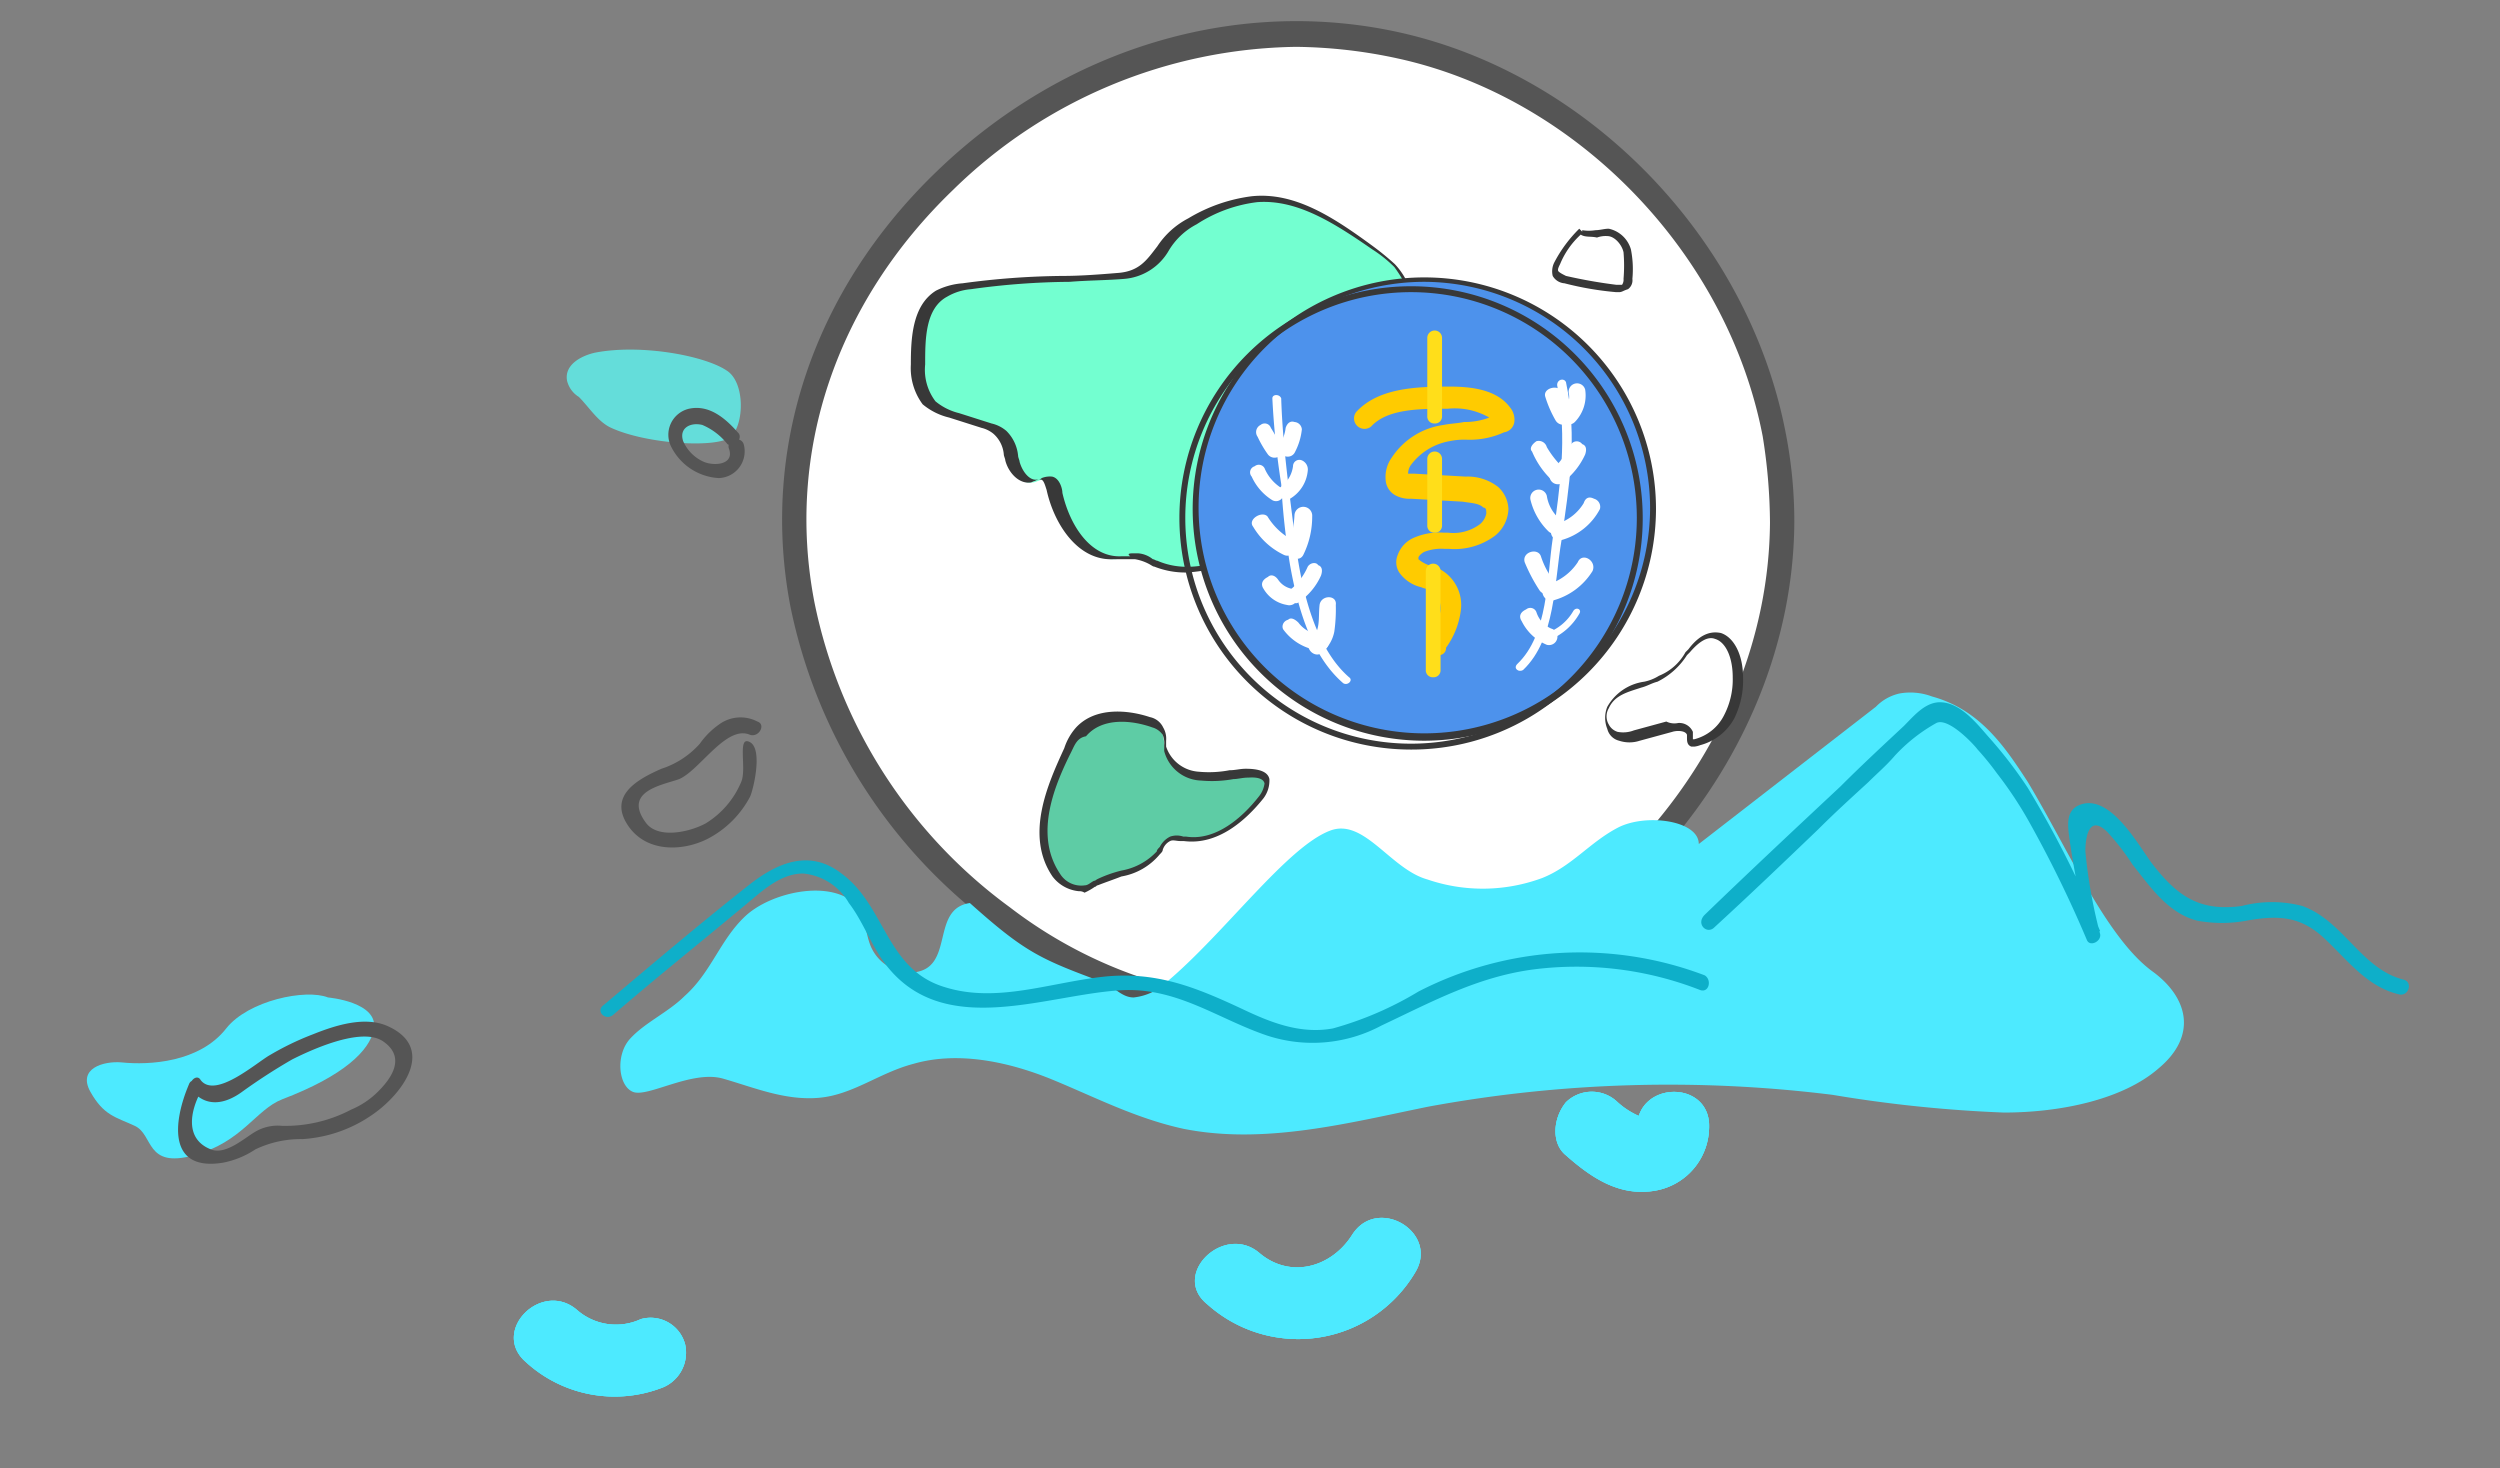 <svg id="圖層_1" data-name="圖層 1" xmlns="http://www.w3.org/2000/svg" viewBox="0 0 169.43 99.5">
  <rect x="0" y="0" width="169.43" height="99.5" fill="#808080" stroke="none"/>
  <defs>
    <style>
      .cls-1 {
        fill: #fff;
      }

      .cls-2 {
        fill: #4deaff;
      }

      .cls-3, .cls-5 {
        fill: #555;
      }

      .cls-4 {
        fill: #73ffd0;
      }

      .cls-5 {
        stroke: #555;
        stroke-miterlimit: 10;
        stroke-width: 0.75px;
      }

      .cls-6 {
        fill: #383838;
      }

      .cls-7 {
        fill: #5ecca5;
      }

      .cls-8 {
        fill: #4d92ec;
      }

      .cls-9 {
        fill: #ffcb00;
      }

      .cls-10 {
        fill: #ffde1a;
      }

      .cls-11 {
        fill: none;
      }

      .cls-12 {
        fill: #0eafc9;
      }

      .cls-13 {
        fill: #64ddda;
      }
    </style>
  </defs>
  <title>素材元件</title>
  <g>
    <path class="cls-1" d="M94.73,3.6a32.32,32.32,0,0,0-6.9-.7,34.23,34.23,0,0,0-23.5,9.8c-8,7.7-11.5,18-9.5,28.3a34.32,34.32,0,0,0,13.4,20.9A31.35,31.35,0,0,0,92.13,68c15.7-2.7,28.1-16.9,28.2-32.5a38.08,38.08,0,0,0-.5-5.9C117.33,17,107,6.3,94.73,3.6Z"/>
    <path class="cls-2" d="M81.83,88.4a9.22,9.22,0,0,0,14.1-2.2c1.6-2.7-2.6-5.2-4.3-2.5-1.4,2.2-4.2,3-6.3,1.2C82.93,82.9,79.33,86.4,81.83,88.4Z"/>
    <path class="cls-2" d="M106.13,78.3c1.7,1.5,3.6,2.8,6,2.4a4.4,4.4,0,0,0,3.7-4.3c.1-3.2-4.8-3.2-4.9,0,0-.3.4-.6.4-.7,0,.2-.5,0-.1,0a5.37,5.37,0,0,1-1.6-1,2.51,2.51,0,0,0-3.5,0C105.23,75.8,105.13,77.5,106.13,78.3Z"/>
    <path class="cls-2" d="M35.63,92.3a8.91,8.91,0,0,0,9.1,1.8,2.55,2.55,0,0,0,1.7-3,2.42,2.42,0,0,0-3-1.7,4,4,0,0,1-4.3-.6C36.73,86.7,33.23,90.2,35.63,92.3Z"/>
    <path class="cls-2" d="M81.83,88.4a9.22,9.22,0,0,0,14.1-2.2c1.6-2.7-2.6-5.2-4.3-2.5-1.4,2.2-4.2,3-6.3,1.2C82.93,82.9,79.33,86.4,81.83,88.4Z"/>
    <path class="cls-2" d="M106.13,78.3c1.7,1.5,3.6,2.8,6,2.4a4.4,4.4,0,0,0,3.7-4.3c.1-3.2-4.8-3.2-4.9,0,0-.3.4-.6.4-.7,0,.2-.5,0-.1,0a5.37,5.37,0,0,1-1.6-1,2.51,2.51,0,0,0-3.5,0C105.23,75.8,105.13,77.5,106.13,78.3Z"/>
    <path class="cls-2" d="M35.63,92.3a8.91,8.91,0,0,0,9.1,1.8,2.55,2.55,0,0,0,1.7-3,2.42,2.42,0,0,0-3-1.7,4,4,0,0,1-4.3-.6C36.73,86.7,33.23,90.2,35.63,92.3Z"/>
    <path class="cls-2" d="M22.23,67.6c-1.5-.6-5.4.2-6.9,2.1-1.8,2.3-5.2,2.5-7.1,2.3-1.2-.1-3,.4-2.1,2s1.7,1.7,3,2.3.7,2.9,4,2,4.2-3.1,6-3.8c4.2-1.6,5.9-3.3,6.2-4.7C25.73,67.9,22.23,67.6,22.23,67.6Z"/>
    <path class="cls-3" d="M13,73.9c1,1.2,2.3.9,3.4.1a39.56,39.56,0,0,1,3.4-2.2c1-.5,4.7-2.3,6.2-1.2,1.7,1.2.2,2.8-.4,3.4a5.67,5.67,0,0,1-1.8,1.2,9.57,9.57,0,0,1-4.7,1.1,3,3,0,0,0-1.8.4c-.7.4-2,1.6-3,1.2-1.8-.7-1.4-2.6-.7-3.9.3-.6-.6-1.1-.8-.5-1.1,2.6-1.4,5.9,2.3,5.3a6,6,0,0,0,2.2-.9,7.11,7.11,0,0,1,3.2-.7,9.29,9.29,0,0,0,4.8-1.7c2-1.4,4.2-4.4,1.1-5.9-1.6-.8-3.7-.1-5.2.5a19.22,19.22,0,0,0-2.9,1.4c-.9.5-3.7,3-4.7,1.7C13.33,72.7,12.63,73.4,13,73.9Z"/>
    <path class="cls-3" d="M51.33,48.9a2.46,2.46,0,0,0-2.6.2,5.35,5.35,0,0,0-1.3,1.3,5.91,5.91,0,0,1-2.6,1.7c-1.6.7-3.6,1.8-2.3,3.8s4,1.8,5.7.8a6.76,6.76,0,0,0,2.6-2.7c.2-.4.9-3.2,0-3.7s-.2,1.8-.6,2.7a6,6,0,0,1-2.4,2.8c-1.1.6-3.3,1.1-4.1-.1-1.5-2.1,1.2-2.5,2.3-2.9,1.4-.6,3.2-3.7,4.8-3C51.43,50,51.93,49.1,51.33,48.9Z"/>
    <path class="cls-2" d="M81.83,88.4a9.22,9.22,0,0,0,14.1-2.2c1.6-2.7-2.6-5.2-4.3-2.5-1.4,2.2-4.2,3-6.3,1.2C82.93,82.9,79.33,86.4,81.83,88.4Z"/>
    <path class="cls-2" d="M106.13,78.3c1.7,1.5,3.6,2.8,6,2.4a4.4,4.4,0,0,0,3.7-4.3c.1-3.2-4.8-3.2-4.9,0,0-.3.4-.6.4-.7,0,.2-.5,0-.1,0a5.37,5.37,0,0,1-1.6-1,2.51,2.51,0,0,0-3.5,0C105.23,75.8,105.13,77.5,106.13,78.3Z"/>
    <path class="cls-2" d="M35.63,92.3a8.91,8.91,0,0,0,9.1,1.8,2.55,2.55,0,0,0,1.7-3,2.42,2.42,0,0,0-3-1.7,4,4,0,0,1-4.3-.6C36.73,86.7,33.23,90.2,35.63,92.3Z"/>
    <path class="cls-4" d="M65.43,19.4a4.8,4.8,0,0,0-1.7.5c-1.5.9-1.7,3-1.6,4.8a4,4,0,0,0,.7,2.6,4.61,4.61,0,0,0,1.7.9c.7.2,1.5.5,2.2.7a2.47,2.47,0,0,1,.9.4,3,3,0,0,1,.8,2c.1.7.7,1.5,1.5,1.4.3,0,.5-.2.8-.2s.5.5.6.9c.5,2.2,2,4.6,4.3,4.5a7.57,7.57,0,0,1,1.5-.1,6.94,6.94,0,0,1,1.3.5c2.6,1.1,5.5-.2,7.9-1.5a4,4,0,0,0,2-1.6,7.79,7.79,0,0,0,.4-2.1A5.22,5.22,0,0,1,93,29a2.7,2.7,0,0,0,1.5-.3,2,2,0,0,0,.9-1.1,9,9,0,0,0,.2-8,7.84,7.84,0,0,0-1-1.5,9.34,9.34,0,0,0-1.5-1.3c-2.4-1.7-5.1-3.5-8-3.2a10.6,10.6,0,0,0-4.2,1.5c-2.3,1.2-2.2,3.6-4.8,3.7C72.43,19,69,18.8,65.43,19.4Z"/>
    <path class="cls-5" d="M87.13,69.2a32.64,32.64,0,0,1-19.5-6.7A35.54,35.54,0,0,1,53.93,41c-2-10.5,1.5-21.1,9.8-29.1,8.6-8.3,20.2-11.8,31.2-9.3,12.7,2.9,23.2,13.9,25.7,26.7a30.78,30.78,0,0,1,.6,6.1c-.1,15.9-12.8,30.6-28.9,33.3A23.47,23.47,0,0,1,87.13,69.2Zm.7-66.4a34.23,34.23,0,0,0-23.5,9.8c-8,7.7-11.5,18-9.5,28.3a34.32,34.32,0,0,0,13.4,20.9,31.35,31.35,0,0,0,23.9,6.1c15.7-2.7,28.1-16.9,28.2-32.5a38.08,38.08,0,0,0-.5-5.9c-2.4-12.5-12.7-23.2-25-25.9A34.17,34.17,0,0,0,87.83,2.8Z"/>
    <path class="cls-6" d="M80.43,38.8a5.7,5.7,0,0,1-2.2-.4c-.1,0-.2-.1-.4-.2a3.18,3.18,0,0,0-.9-.3h-1.5c-2.4.1-4-2.4-4.5-4.7-.1-.3-.2-.7-.4-.7a.6.6,0,0,0-.4.1c-.1,0-.2.1-.3.1-.8.1-1.5-.7-1.7-1.5,0-.1-.1-.3-.1-.4a2.1,2.1,0,0,0-.7-1.4,2,2,0,0,0-.8-.4l-2.2-.7a4.37,4.37,0,0,1-1.8-.9,4.12,4.12,0,0,1-.8-2.7c0-1.8.1-4,1.7-5a4.76,4.76,0,0,1,1.8-.5,53.14,53.14,0,0,1,6.8-.5c1.2,0,2.5-.1,3.7-.2,1.5-.1,2-.9,2.7-1.8a5.6,5.6,0,0,1,2.1-1.9,11.05,11.05,0,0,1,4.3-1.5c2.9-.3,5.5,1.4,8.1,3.3a18.26,18.26,0,0,1,1.6,1.3,4.88,4.88,0,0,1,1,1.6,9.43,9.43,0,0,1-.2,8.2,2.13,2.13,0,0,1-1,1.1,2.66,2.66,0,0,1-1.2.3h-.3a4.78,4.78,0,0,0-4.1,3.9,1.27,1.27,0,0,1-.1.6,2.6,2.6,0,0,1-.4,1.5,3.83,3.83,0,0,1-2.1,1.7A11.17,11.17,0,0,1,80.43,38.8Zm-3.6-1.3h.3a1.78,1.78,0,0,1,1,.4c.1,0,.2.1.3.1,2.5,1.1,5.3-.2,7.7-1.5A4.13,4.13,0,0,0,88,35a3.19,3.19,0,0,0,.3-1.4,2,2,0,0,1,.1-.7,5.42,5.42,0,0,1,4.5-4.3h.4a4.25,4.25,0,0,0,1.1-.2,2,2,0,0,0,.8-1,9.26,9.26,0,0,0,.2-7.8,9.88,9.88,0,0,0-.9-1.5A8.78,8.78,0,0,0,93,16.9c-2.6-1.8-5.1-3.4-7.8-3.2a9.66,9.66,0,0,0-4.1,1.5,4.74,4.74,0,0,0-1.9,1.8,3.83,3.83,0,0,1-3,1.9c-1.2.1-2.5.1-3.7.2a50.35,50.35,0,0,0-6.7.5,3.77,3.77,0,0,0-1.6.5c-1.5.8-1.5,2.9-1.5,4.6a3.53,3.53,0,0,0,.7,2.5A4,4,0,0,0,65,28l2.2.7a2.35,2.35,0,0,1,1,.5,2.72,2.72,0,0,1,.8,1.7c0,.1.1.3.1.4.2.7.7,1.3,1.2,1.2a.37.37,0,0,0,.3-.1,1.48,1.48,0,0,1,.7-.1c.5.1.7.8.7,1.1.5,2.2,1.9,4.4,4,4.3h.6C76.33,37.5,76.63,37.5,76.83,37.5Z"/>
    <path class="cls-7" d="M72.43,50.8a3.53,3.53,0,0,1,.8-1.3c1.1-1.3,3.2-1.2,4.7-.6a1.56,1.56,0,0,1,.8.6,5,5,0,0,1,.2,1.2,2.46,2.46,0,0,0,2.3,1.8,17.2,17.2,0,0,0,3.2-.2c.5,0,1.2.1,1.4.6s-.1.7-.4,1.1c-1.3,1.6-3.1,3.1-5.1,2.8a3.35,3.35,0,0,0-1,0c-.4.2-.5.6-.8.9-.9,1.3-2.8,1.3-4.2,2a1.8,1.8,0,0,1-.9.4,1.89,1.89,0,0,1-1.9-.9C69.83,56.6,71.23,53.4,72.43,50.8Z"/>
    <path class="cls-6" d="M73.13,60.4a2.53,2.53,0,0,1-1.8-1c-1.9-2.8-.3-6.3.8-8.7a3.92,3.92,0,0,1,.8-1.4c1.3-1.4,3.5-1.2,5-.7a1.27,1.27,0,0,1,.9.7,1.49,1.49,0,0,1,.2.9v.4a2.5,2.5,0,0,0,2.2,1.7,7.41,7.41,0,0,0,2.1-.1c.4,0,.7-.1,1.1-.1.9,0,1.5.2,1.6.7a2,2,0,0,1-.4,1.3c-1.2,1.5-3.1,3.2-5.4,2.9H80c-.3,0-.5-.1-.7,0a1,1,0,0,0-.5.6c0,.1-.1.2-.2.3A4.31,4.31,0,0,1,76,59.4c-.5.2-1.1.4-1.6.6-.1,0-.1.1-.2.1a4.35,4.35,0,0,1-.7.4A.6.6,0,0,0,73.13,60.4Zm-.5-9.5c-1.1,2.2-2.6,5.6-.8,8.3a1.69,1.69,0,0,0,1.7.8c.2,0,.4-.2.6-.3a.35.35,0,0,0,.2-.1A8.51,8.51,0,0,1,76,59a4.3,4.3,0,0,0,2.4-1.3c0-.1.1-.2.2-.3a1.58,1.58,0,0,1,.7-.7,1.38,1.38,0,0,1,.9,0h.2c2,.3,3.8-1.3,4.9-2.7a1.8,1.8,0,0,0,.4-.9c-.1-.5-1-.4-1.1-.4-.4,0-.7.1-1,.1a8.13,8.13,0,0,1-2.2.1,2.67,2.67,0,0,1-2.5-2v-.4a1.48,1.48,0,0,0-.1-.7,1.28,1.28,0,0,0-.7-.5c-1.4-.5-3.4-.7-4.5.6C73,50,72.83,50.5,72.63,50.9Z"/>
    <path class="cls-1" d="M109,48a1.5,1.5,0,0,0,.7,2,5.63,5.63,0,0,0,1.3,0l2.2-.6c.5-.1,1.1-.1,1.3.4.1.2,0,.6.2.7h.3a3.37,3.37,0,0,0,2.2-1.7,5.31,5.31,0,0,0,.6-2.7c0-2.6-1.7-4-3.3-1.8a5.06,5.06,0,0,1-2.1,2C111.13,46.6,109.63,46.6,109,48Z"/>
    <path class="cls-6" d="M114.83,50.6h-.2c-.3-.1-.3-.4-.3-.6v-.2c-.1-.3-.7-.3-1-.2l-2.2.6a2.23,2.23,0,0,1-1.4,0,1.09,1.09,0,0,1-.8-.8,2,2,0,0,1,0-1.5,3.41,3.41,0,0,1,2.5-1.7,3,3,0,0,0,1-.4,3.57,3.57,0,0,0,1.8-1.6l.2-.2c.9-1.2,1.7-1.2,2.2-1.1.9.3,1.5,1.5,1.5,3a5.81,5.81,0,0,1-.6,2.8,3.71,3.71,0,0,1-2.3,1.8A1.58,1.58,0,0,1,114.83,50.6Zm-1.1-1.6a1,1,0,0,1,1,.6v.5h.1a3.11,3.11,0,0,0,2-1.6,5.26,5.26,0,0,0,.6-2.6c0-1.4-.5-2.4-1.2-2.6-.5-.2-1.1.2-1.7.9l-.2.2a5,5,0,0,1-2,1.8c-.4.1-.7.3-1.1.4-.9.3-1.8.5-2.2,1.4a1.08,1.08,0,0,0,0,1.1,1,1,0,0,0,.6.5,2,2,0,0,0,1.1-.1l2.2-.6A1.23,1.23,0,0,0,113.73,49Z"/>
    <path class="cls-1" d="M107.13,15.6a6.91,6.91,0,0,0-1.6,2.2.88.88,0,0,0-.1.7.67.67,0,0,0,.7.4,20.21,20.21,0,0,0,3.4.6,1.27,1.27,0,0,0,.6-.1c.2-.1.2-.4.2-.6a5.92,5.92,0,0,0-.1-1.9,1.89,1.89,0,0,0-1.3-1.3c-.6-.1-1.3.3-1.8,0"/>
    <path class="cls-6" d="M109.73,19.8h-.2a21.36,21.36,0,0,1-3.5-.6,1,1,0,0,1-.8-.5,1.34,1.34,0,0,1,.1-.9,9.12,9.12,0,0,1,1.7-2.3l.2.2v-.1a2.72,2.72,0,0,0,.9,0c.3,0,.6-.1.9-.1a2,2,0,0,1,1.5,1.4,6.89,6.89,0,0,1,.1,2,.74.74,0,0,1-.3.7C110,19.7,109.93,19.8,109.73,19.8Zm-2.6-3.9a5.58,5.58,0,0,0-1.4,2c-.1.2-.2.4-.1.5s.3.2.5.3a34.31,34.31,0,0,0,3.4.6h.4a.6.6,0,0,0,.1-.4,10.8,10.8,0,0,0,0-1.8c-.1-.5-.6-1.1-1.1-1.1a1.7,1.7,0,0,0-.7.1C107.83,16,107.43,16.1,107.13,15.9Z"/>
    <circle class="cls-8" cx="96.53" cy="34.4" r="15.5"/>
    <path class="cls-6" d="M96.53,50.2a15.7,15.7,0,1,1,15.7-15.7A15.73,15.73,0,0,1,96.53,50.2Zm0-31.1a15.3,15.3,0,1,0,15.3,15.3A15.36,15.36,0,0,0,96.53,19.1Z"/>
    <path class="cls-6" d="M95.63,50.8a15.7,15.7,0,1,1,15.7-15.7A15.66,15.66,0,0,1,95.63,50.8Zm0-31a15.3,15.3,0,1,0,15.3,15.3A15.3,15.3,0,0,0,95.63,19.8Z"/>
    <path class="cls-9" d="M97.53,44.4a.76.76,0,0,1-.4-.1c-.4-.2-.4-.6-.3-1a5.17,5.17,0,0,0,.8-1.9,1.42,1.42,0,0,0-.7-1.4c-.2-.1-.4-.1-.6-.2a2.52,2.52,0,0,1-1.5-1,1.29,1.29,0,0,1-.1-1.2,2,2,0,0,1,1.2-1.2,4.22,4.22,0,0,1,1.9-.3h.3a3,3,0,0,0,2.2-.6,1.27,1.27,0,0,0,.4-.7c0-.2,0-.4-.2-.4-.3-.3-.8-.3-1.4-.4l-3.5-.2a2,2,0,0,1-1-.2,1.27,1.27,0,0,1-.7-.9,2.26,2.26,0,0,1,.4-1.7,5,5,0,0,1,3.5-2.2c.5-.1.9-.1,1.4-.2a4.67,4.67,0,0,0,1.7-.3,4.67,4.67,0,0,0-2.8-.6c-1.9,0-4.1,0-5.2,1.2a.71.71,0,0,1-1-1c1.5-1.6,4-1.7,6.3-1.7,1.5,0,3.2.2,4.1,1.4a1.31,1.31,0,0,1,.3,1,.82.82,0,0,1-.7.7,5.59,5.59,0,0,1-2.5.5,4.87,4.87,0,0,0-1.2.1,4.16,4.16,0,0,0-2.6,1.6,1,1,0,0,0-.2.6h.4l3.5.2a3.36,3.36,0,0,1,2.2.7,2.13,2.13,0,0,1,.7,1.5,2.43,2.43,0,0,1-.9,1.8,4.59,4.59,0,0,1-3.1.9h-.3a3.18,3.18,0,0,0-1.4.2c-.2.1-.4.3-.4.4v.1a2.15,2.15,0,0,0,.7.4,6.89,6.89,0,0,1,.8.3A2.76,2.76,0,0,1,99,41.4a5.51,5.51,0,0,1-1,2.5A.47.47,0,0,1,97.53,44.4Z"/>
    <path class="cls-10" d="M97.23,28.7a.47.47,0,0,1-.5-.5V22.9a.5.5,0,1,1,1,0v5.3A.47.47,0,0,1,97.23,28.7Z"/>
    <path class="cls-10" d="M97.23,36.1a.47.47,0,0,1-.5-.5V31.1a.5.5,0,0,1,1,0v4.5A.47.47,0,0,1,97.23,36.1Z"/>
    <path class="cls-10" d="M97.13,45.9a.47.47,0,0,1-.5-.5V38.7a.5.5,0,1,1,1,0v6.7A.47.47,0,0,1,97.13,45.9Z"/>
    <path class="cls-1" d="M85.23,29.6a7.46,7.46,0,0,0,.7,1.2.57.57,0,1,0,.8-.8c-.2-.3-.4-.7-.6-1a.44.44,0,0,0-.7-.2A.54.54,0,0,0,85.23,29.6Z"/>
    <path class="cls-1" d="M87.13,29a2.46,2.46,0,0,1-.4,1.1c-.4.6.6,1.2,1,.6a4.28,4.28,0,0,0,.5-1.6.54.54,0,0,0-.5-.5C87.43,28.5,87.23,28.7,87.13,29Z"/>
    <path class="cls-1" d="M84.83,32.3a3.64,3.64,0,0,0,1.4,1.6.51.51,0,0,0,.5-.9,2.94,2.94,0,0,1-1-1.2.44.44,0,0,0-.7-.2A.43.43,0,0,0,84.83,32.3Z"/>
    <path class="cls-1" d="M87.63,31.6a2.09,2.09,0,0,1-.7,1.3c-.3.2-.4.5-.2.7s.5.4.7.2a2.47,2.47,0,0,0,1.2-1.9.67.67,0,0,0-.4-.7A.43.43,0,0,0,87.63,31.6Z"/>
    <path class="cls-1" d="M84.93,35.7A4.84,4.84,0,0,0,87,37.6c.6.3,1.2-.6.6-1a4.36,4.36,0,0,1-1.7-1.6C85.53,34.6,84.53,35.2,84.93,35.7Z"/>
    <path class="cls-1" d="M87.73,34.9a7.79,7.79,0,0,1-.4,2.1c-.2.7.7,1.2,1,.6a5.83,5.83,0,0,0,.6-2.6A.6.6,0,0,0,87.73,34.9Z"/>
    <path class="cls-1" d="M85.63,39.9a2.27,2.27,0,0,0,1.6,1.1.57.57,0,0,0,.3-1.1,1.46,1.46,0,0,1-.9-.6c-.2-.3-.5-.4-.7-.2C85.53,39.3,85.43,39.6,85.63,39.9Z"/>
    <path class="cls-1" d="M88.63,38.4a4.18,4.18,0,0,1-1.1,1.5c-.2.2-.4.5-.2.7s.5.4.7.2a4.28,4.28,0,0,0,1.5-1.8c.1-.3.1-.6-.2-.7C89.23,38.1,88.83,38.1,88.63,38.4Z"/>
    <path class="cls-1" d="M87,42.7a3.55,3.55,0,0,0,2.5,1.4.55.55,0,0,0,0-1.1,2,2,0,0,1-1.5-.8c-.2-.2-.5-.4-.7-.2C86.93,42.1,86.83,42.5,87,42.7Z"/>
    <path class="cls-1" d="M89.43,41c-.1.9.1,1.7-.6,2.4-.5.5.3,1.3.8.8a2.48,2.48,0,0,0,.8-1.4,10.87,10.87,0,0,0,.1-1.8C90.63,40.3,89.53,40.3,89.43,41Z"/>
    <path class="cls-1" d="M104.73,26.9a7.74,7.74,0,0,0,.7,1.6.58.58,0,0,0,1-.6,6.94,6.94,0,0,1-.5-1.3C105.63,26,104.53,26.3,104.73,26.9Z"/>
    <path class="cls-1" d="M106.33,26.7a1.19,1.19,0,0,1-.4,1.1c-.5.5.3,1.3.8.8a2.58,2.58,0,0,0,.7-2.2A.57.57,0,0,0,106.33,26.7Z"/>
    <path class="cls-1" d="M103.83,30.6a5.67,5.67,0,0,0,1.2,1.8c.5.5,1.3-.3.8-.8a6.42,6.42,0,0,1-1-1.3.57.57,0,0,0-.7-.4C103.83,30.1,103.63,30.4,103.83,30.6Z"/>
    <path class="cls-1" d="M106.43,30.2a6.1,6.1,0,0,1-1.2,1.6.57.57,0,1,0,.8.8,4.89,4.89,0,0,0,1.4-1.8c.1-.3.1-.6-.2-.7A.46.46,0,0,0,106.43,30.2Z"/>
    <path class="cls-1" d="M103.73,33.9a4.45,4.45,0,0,0,1.2,2.1c.5.5,1.3-.3.8-.8a2.6,2.6,0,0,1-.9-1.6A.57.57,0,0,0,103.73,33.9Z"/>
    <path class="cls-1" d="M107.33,34.1a3.19,3.19,0,0,1-1.8,1.4.57.57,0,0,0,.3,1.1,4.21,4.21,0,0,0,2.6-2.1.57.57,0,0,0-.4-.7C107.63,33.6,107.43,33.8,107.33,34.1Z"/>
    <path class="cls-1" d="M103.33,38.1a11.4,11.4,0,0,0,1,1.9c.4.6,1.4,0,1-.6a5.56,5.56,0,0,1-.9-1.7C104.23,37.1,103.13,37.4,103.33,38.1Z"/>
    <path class="cls-1" d="M106.93,38.1a3.7,3.7,0,0,1-2,1.5c-.7.2-.4,1.2.3,1.1a4.54,4.54,0,0,0,2.7-2C108.23,38,107.23,37.4,106.93,38.1Z"/>
    <path class="cls-1" d="M103.13,42.1a3.32,3.32,0,0,0,1.7,1.6.57.57,0,1,0,.3-1.1,1.82,1.82,0,0,1-1-1.1.44.44,0,0,0-.7-.2C103,41.5,102.93,41.8,103.13,42.1Z"/>
    <path class="cls-1" d="M106.63,41.4a3.35,3.35,0,0,1-1.8,1.5c-.3.1-.2.7.1.5a4.1,4.1,0,0,0,2.1-1.8C107.23,41.3,106.83,41.1,106.63,41.4Z"/>
    <path class="cls-1" d="M86.23,27a54.2,54.2,0,0,0,.6,5.8,51.36,51.36,0,0,0,.6,5.5c.5,2.8,1.4,6.1,3.6,8,.3.2.7-.2.4-.4-2.3-2-3.2-5.9-3.6-8.9-.4-3.3-.9-6.7-1-10C86.73,26.7,86.23,26.7,86.23,27Z"/>
    <path class="cls-1" d="M105.53,26.1c.7,3.6.2,6.8-.3,10.4-.4,2.7-.3,6.5-2.4,8.5-.3.3.1.6.4.4,2.2-2.1,2.1-5.9,2.6-8.8.5-3.7,1.1-6.9.3-10.7C106,25.6,105.53,25.7,105.53,26.1Z"/>
    <path class="cls-11" d="M64.63,40.9a2.35,2.35,0,0,1,2.3,0,2,2,0,0,1,.6.7,5.53,5.53,0,0,1,.4,5,4.13,4.13,0,0,1-.7,1.1,4.84,4.84,0,0,1-2.4,1.1,4.73,4.73,0,0,1-1.7.1c-1.2-.2-2.1-1.3-2.9-2.3a1.91,1.91,0,0,1-.5-1C59.43,43.8,63.43,41.5,64.63,40.9Z"/>
    <path class="cls-2" d="M145.83,65.8c-3.1-2.3-5.7-8.3-8.4-12.8-1.5-2.3-3.2-4.9-6.5-5.8a4.16,4.16,0,0,0-2.2-.2,3.19,3.19,0,0,0-1.6.9l-12,9.3c0-1.6-3.6-2.1-5.5-1.1s-3.1,2.6-5.1,3.4a11.59,11.59,0,0,1-7.8.1c-2.5-.7-4.3-4.2-6.6-3.3-2.9,1.1-7.1,6.9-11,10.2a3.84,3.84,0,0,1-2.3,1.1c-.8,0-1.3-.7-2-1-4.3-1.6-5.3-2-9.1-5.4-2.7.4-1,4.4-3.8,4.7A2.92,2.92,0,0,1,59,64.1c-.4-1-.3-2-1.1-2.9-1.8-1.6-5.7-.7-7.4.9s-2.3,3.8-4.1,5.4c-1.1,1.1-2.7,1.8-3.7,2.9s-.8,3.2.2,3.6,4-1.5,6.1-.9,4.2,1.5,6.5,1.3,4.1-1.7,6.4-2.3c3.1-.9,6.6-.1,9.5,1.1s5.6,2.6,8.8,3.3c5.5,1.1,11.2-.4,16.6-1.5a89.83,89.83,0,0,1,27.4-.8,91.24,91.24,0,0,0,11.6,1.2c3.9,0,8.1-.9,10.5-3C148.93,70.2,148.33,67.6,145.83,65.8Z"/>
    <path class="cls-12" d="M41.53,68.8c2.9-2.5,5.9-4.9,8.9-7.4,1.1-.9,2.4-2.2,4-2.2a4,4,0,0,1,3.1,2c1,1.3,1.5,2.9,2.6,4.3,4,5,11,1.8,16.1,1.6,3.7-.1,6.4,2,9.7,3.1a9.88,9.88,0,0,0,7.7-.7c3.4-1.6,6.5-3.3,10.3-3.8a23,23,0,0,1,11.3,1.4c.6.2.8-.7.3-1a23.86,23.86,0,0,0-19.4,1.1,23.11,23.11,0,0,1-5.8,2.5c-2.2.4-4.2-.4-6.1-1.3-3.2-1.5-5.9-2.6-9.5-2.2s-7.2,1.8-10.7.7c-4-1.2-4-5.5-7-7.7-2.2-1.7-4.4-.7-6.3.8-3.3,2.6-6.6,5.4-9.8,8.1C40.33,68.5,41,69.2,41.53,68.8Z"/>
    <path class="cls-12" d="M116.13,62.9c2.4-2.2,4.7-4.4,7.1-6.7,1.1-1.1,2.2-2.1,3.4-3.2.6-.6,1.2-1.1,1.8-1.8a11.36,11.36,0,0,1,2.8-2.2c.8-.4,2.5,1.4,2.8,1.8a18.26,18.26,0,0,1,1.3,1.6,26.37,26.37,0,0,1,2.3,3.5,80.1,80.1,0,0,1,3.8,7.8c.2.5,1,.1.9-.4a34.53,34.53,0,0,1-1-5.6c0-1.1.3-2.5,1.5-1.3a16.29,16.29,0,0,1,1.7,2.2c1.2,1.5,2.4,3.3,4.4,3.8a9.15,9.15,0,0,0,3.3,0c2.2-.4,3.7-.3,5.3,1.2s2.9,3.3,5.1,3.8c.6.1.9-.8.3-1-2.9-.7-4.1-4-6.9-5a8.14,8.14,0,0,0-4.1,0c-2.9.4-4.4-.7-6.1-2.9-.9-1.2-2.9-4.9-5-3.9-.8.4-.7,1.3-.6,2.1.3,2.2.8,4.5,1.2,6.8.3-.1.6-.3.9-.4a73.48,73.48,0,0,0-4.9-9.7,29.72,29.72,0,0,0-2.7-3.5c-.7-.8-1.8-2.2-3.1-2.3-1.1-.1-1.9.9-2.6,1.6-1.5,1.4-2.9,2.7-4.3,4.1-3.1,2.9-6.2,5.8-9.2,8.7C114.93,62.6,115.63,63.3,116.13,62.9Z"/>
    <path class="cls-13" d="M49.23,25.1c-1.5-1-5.8-1.8-8.9-1.2-.9.2-2.1.8-1.9,1.9a1.78,1.78,0,0,0,.8,1.1c.7.7,1.3,1.7,2.2,2.1,2.4,1.1,7.2,1.4,8.1.6S50.53,25.9,49.23,25.1Z"/>
    <path class="cls-3" d="M50,29.3c-.8-.9-1.9-1.9-3.3-1.6a1.81,1.81,0,0,0-1.2,2.6,3.85,3.85,0,0,0,3.2,2.1,1.81,1.81,0,0,0,1.7-2.3c-.2-.6-1.2-.3-1,.3.4,1.1-1,1.2-1.7.9a2.73,2.73,0,0,1-1.4-1.4c-.3-.9.5-1.3,1.3-1.1a4.31,4.31,0,0,1,1.7,1.3C49.73,30.4,50.43,29.7,50,29.3Z"/>
  </g>
</svg>

